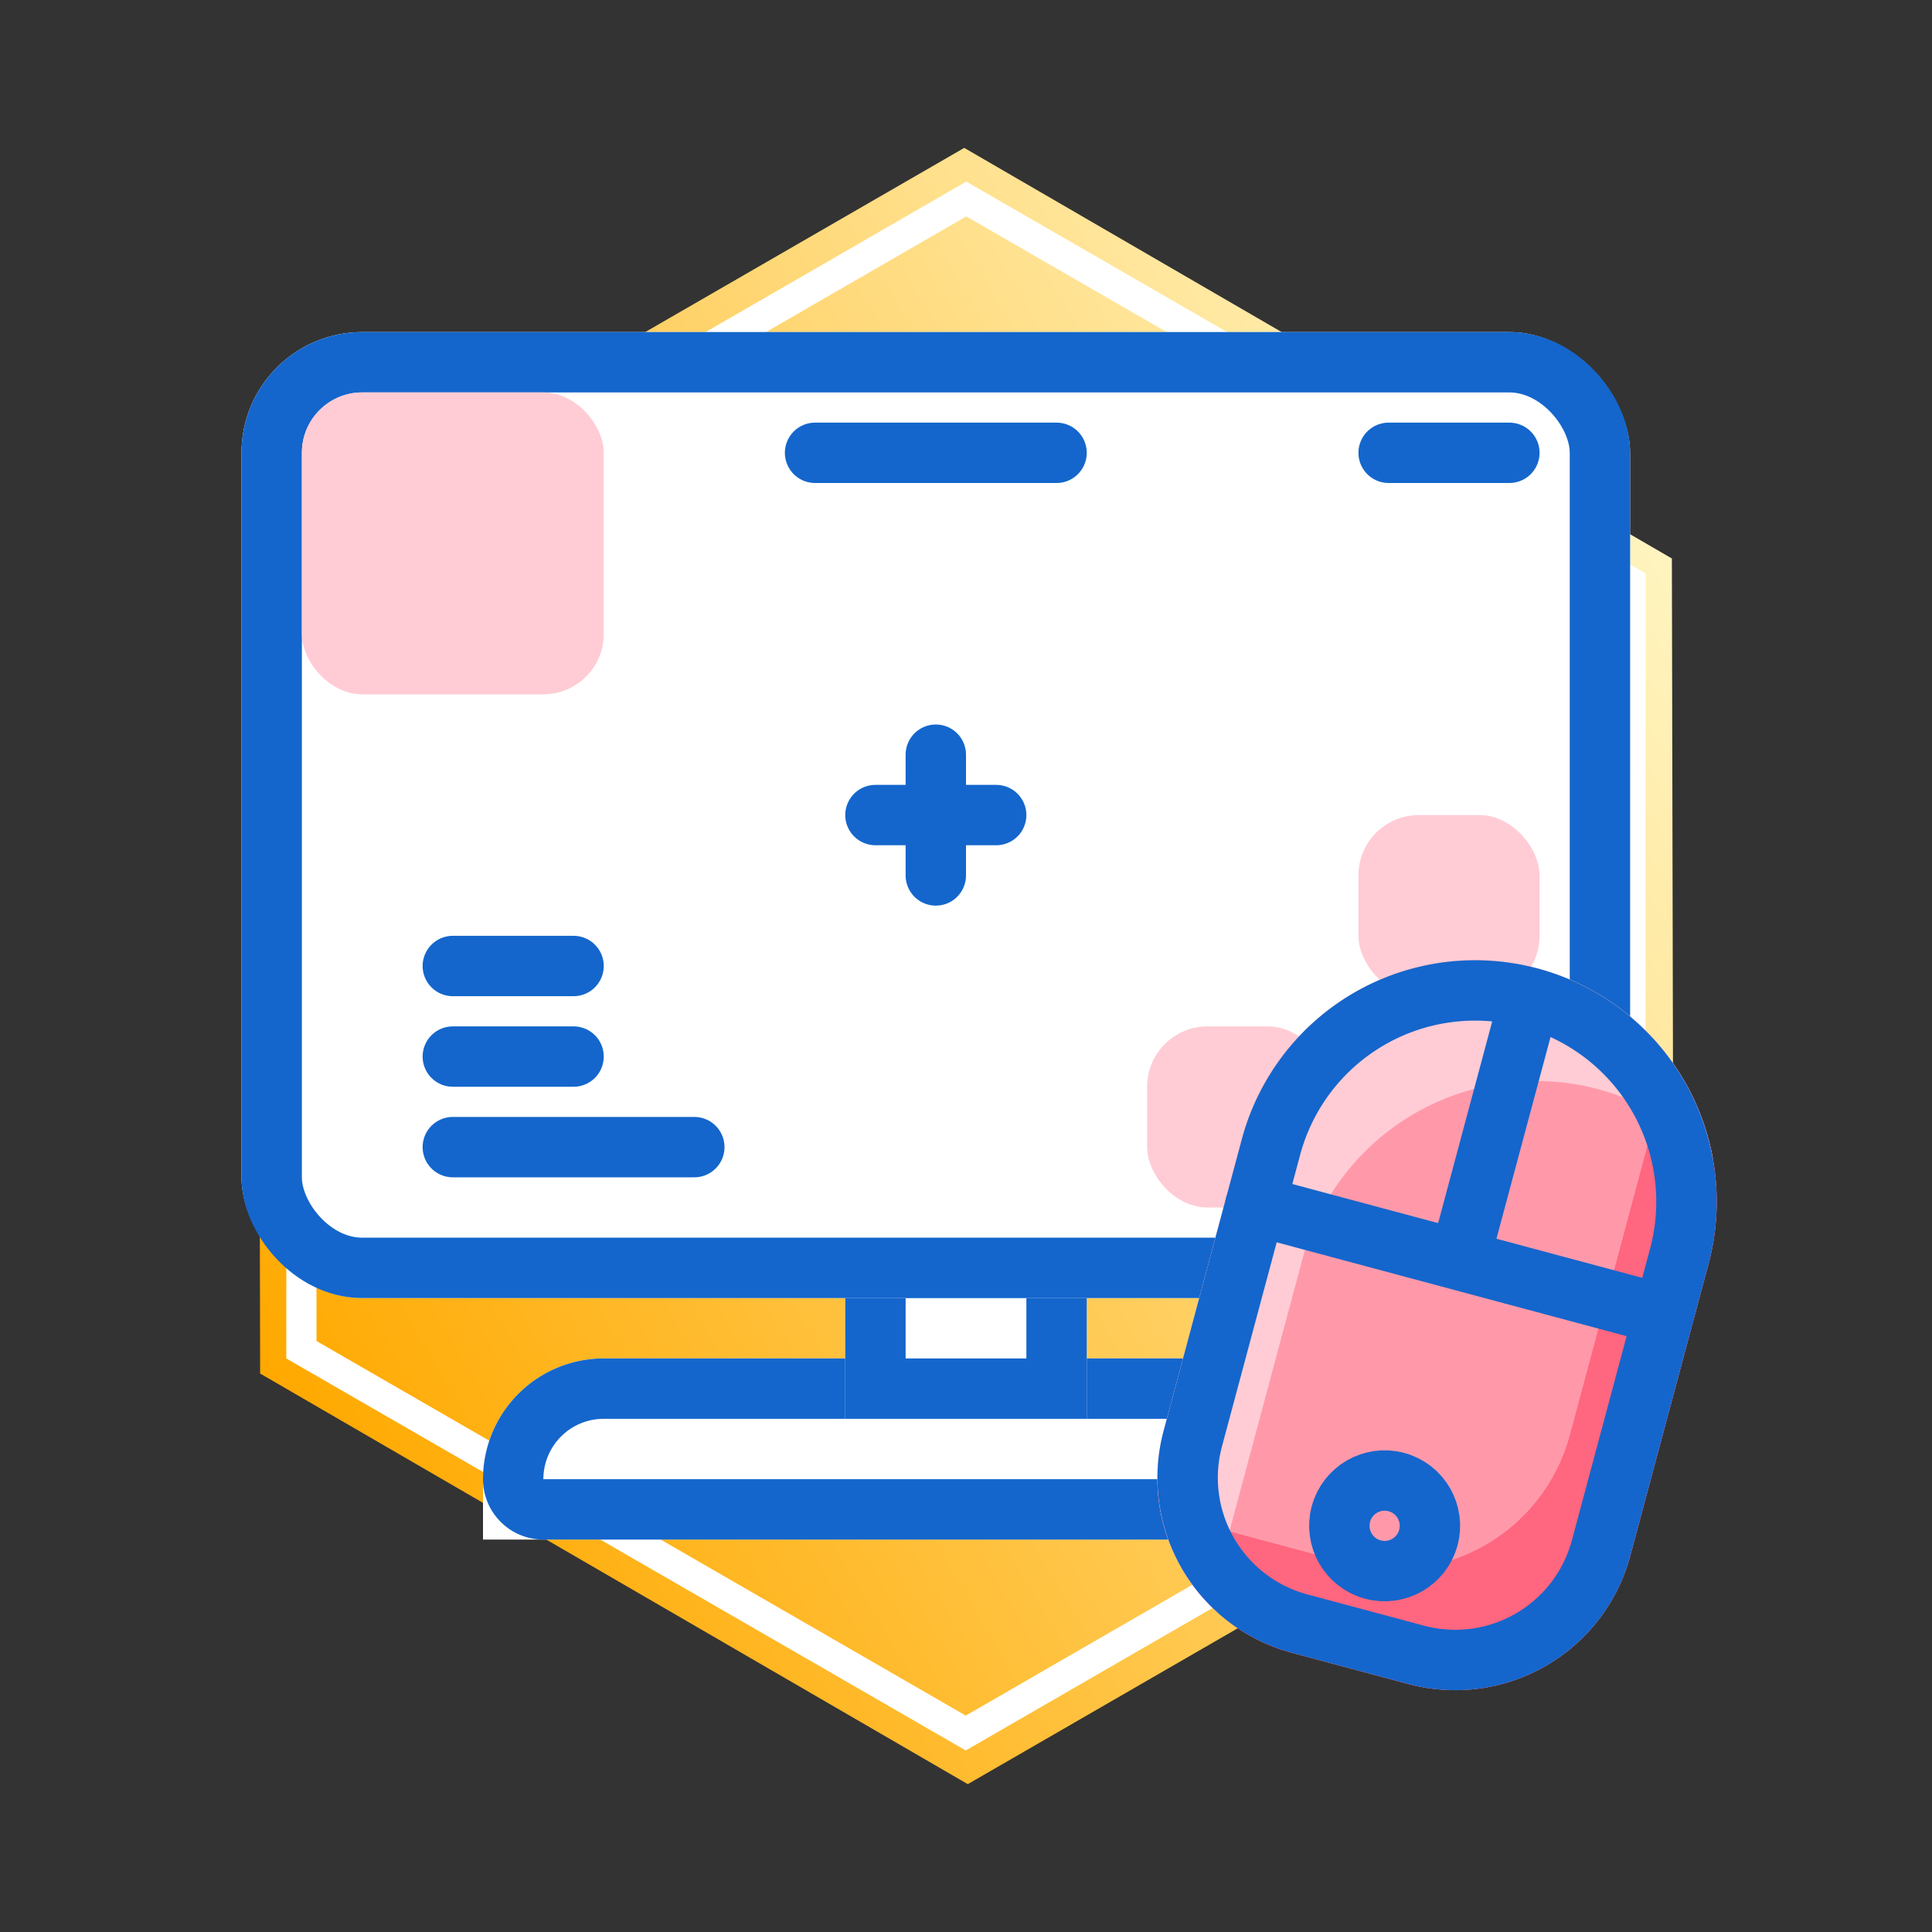 <svg xmlns="http://www.w3.org/2000/svg" xmlns:xlink="http://www.w3.org/1999/xlink" width="64" height="64" viewBox="0 0 64 64">
  <rect x="0" y="0" width="64" height="64" fill="#333333" stroke="none"/>
  <defs>
    <linearGradient id="linear-gradient" y1="0.5" x2="1" y2="0.5" gradientUnits="objectBoundingBox">
      <stop offset="0" stop-color="#fff4bf"/>
      <stop offset="1" stop-color="#ffa900"/>
    </linearGradient>
    <clipPath id="clip-category-pc-game_1">
      <rect width="64" height="64"/>
    </clipPath>
  </defs>
  <g id="category-pc-game_1" data-name="category-pc-game – 1" clip-path="url(#clip-category-pc-game_1)">
    <g id="Group_8181" data-name="Group 8181">
      <path id="Polygon_5" data-name="Polygon 5" d="M40.5,0,54,23.5,40.5,47h-27L0,23.5,13.5,0Z" transform="translate(67.133 38.852) rotate(150)" fill="url(#linear-gradient)"/>
      <g id="Polygon_6" data-name="Polygon 6" transform="translate(65.767 38.486) rotate(150)" fill="none">
        <path d="M39,0,52,22.5,39,45H13L0,22.5,13,0Z" stroke="none"/>
        <path d="M 13.577 1 L 1.155 22.5 L 13.577 44 L 38.423 44 L 50.845 22.5 L 38.423 1 L 13.577 1 M 13 0 L 39 0 L 52 22.5 L 39 45 L 13 45 L 0 22.5 L 13 0 Z" stroke="none" fill="#fff"/>
      </g>
      <rect id="Rectangle_680" data-name="Rectangle 680" width="64" height="64" fill="none"/>
      <g id="Group_8185" data-name="Group 8185">
        <g id="Group_8167" data-name="Group 8167" transform="translate(0 3)">
          <g id="Group_8166" data-name="Group 8166">
            <g id="Rectangle_2494" data-name="Rectangle 2494" transform="translate(16 42)" fill="#fff" stroke="#1466cc" stroke-linejoin="round" stroke-width="2">
              <path d="M4,0H28a4,4,0,0,1,4,4V6a0,0,0,0,1,0,0H0A0,0,0,0,1,0,6V4A4,4,0,0,1,4,0Z" stroke="none"/>
              <path d="M4,1H28a3,3,0,0,1,3,3V4a1,1,0,0,1-1,1H2A1,1,0,0,1,1,4V4A3,3,0,0,1,4,1Z" fill="none"/>
            </g>
            <g id="Rectangle_2495" data-name="Rectangle 2495" transform="translate(28 38)" fill="#fff" stroke="#1466cc" stroke-width="2">
              <rect width="8" height="6" stroke="none"/>
              <rect x="1" y="1" width="6" height="4" fill="none"/>
            </g>
            <g id="Rectangle_2493" data-name="Rectangle 2493" transform="translate(8 8)" fill="#fff" stroke="#1466cc" stroke-width="2">
              <rect width="46" height="32" rx="4" stroke="none"/>
              <rect x="1" y="1" width="44" height="30" rx="3" fill="none"/>
            </g>
            <rect id="Rectangle_2516" data-name="Rectangle 2516" width="10" height="10" rx="2" transform="translate(10 10)" fill="#ffccd5"/>
            <rect id="Rectangle_2517" data-name="Rectangle 2517" width="6" height="6" rx="2" transform="translate(45 31)" fill="#ffccd5"/>
            <rect id="Rectangle_2567" data-name="Rectangle 2567" width="6" height="6" rx="2" transform="translate(45 24)" fill="#ffccd5"/>
            <rect id="Rectangle_2518" data-name="Rectangle 2518" width="6" height="6" rx="2" transform="translate(38 31)" fill="#ffccd5"/>
            <g id="Ellipse_454" data-name="Ellipse 454" transform="translate(42 11)" fill="#fff" stroke="#1466cc" stroke-width="2">
              <circle cx="1" cy="1" r="1" stroke="none"/>
              <circle cx="1" cy="1" fill="none"/>
            </g>
            <g id="Ellipse_458" data-name="Ellipse 458" transform="translate(30 12)" fill="#fff" stroke="#1466cc" stroke-width="2">
              <circle cx="1" cy="1" r="1" stroke="none"/>
              <circle cx="1" cy="1" fill="none"/>
            </g>
            <g id="Ellipse_455" data-name="Ellipse 455" transform="translate(11 34)" fill="#fff" stroke="#1466cc" stroke-width="2">
              <circle cx="1" cy="1" r="1" stroke="none"/>
              <circle cx="1" cy="1" fill="none"/>
            </g>
            <g id="Ellipse_456" data-name="Ellipse 456" transform="translate(11 31)" fill="#fff" stroke="#1466cc" stroke-width="2">
              <circle cx="1" cy="1" r="1" stroke="none"/>
              <circle cx="1" cy="1" fill="none"/>
            </g>
            <g id="Ellipse_457" data-name="Ellipse 457" transform="translate(11 28)" fill="#fff" stroke="#1466cc" stroke-width="2">
              <circle cx="1" cy="1" r="1" stroke="none"/>
              <circle cx="1" cy="1" fill="none"/>
            </g>
            <line id="Line_1791" data-name="Line 1791" x2="4" transform="translate(46 12)" fill="none" stroke="#1466cc" stroke-linecap="round" stroke-width="2"/>
            <line id="Line_1799" data-name="Line 1799" x2="4" transform="translate(29 24)" fill="none" stroke="#1466cc" stroke-linecap="round" stroke-width="2"/>
            <line id="Line_1800" data-name="Line 1800" y1="4" transform="translate(31 22)" fill="none" stroke="#1466cc" stroke-linecap="round" stroke-width="2"/>
            <line id="Line_1798" data-name="Line 1798" y1="8" transform="translate(35 12) rotate(90)" fill="none" stroke="#1466cc" stroke-linecap="round" stroke-width="2"/>
            <line id="Line_1795" data-name="Line 1795" y1="8" transform="translate(23 35) rotate(90)" fill="none" stroke="#1466cc" stroke-linecap="round" stroke-width="2"/>
            <line id="Line_1796" data-name="Line 1796" x2="4" transform="translate(15 32)" fill="none" stroke="#1466cc" stroke-linecap="round" stroke-width="2"/>
            <line id="Line_1797" data-name="Line 1797" x2="4" transform="translate(15 29)" fill="none" stroke="#1466cc" stroke-linecap="round" stroke-width="2"/>
          </g>
        </g>
        <g id="Group_8178" data-name="Group 8178" transform="matrix(0.966, 0.259, -0.259, 0.966, 12.857, -11.262)">
          <path id="Rectangle_2545" data-name="Rectangle 2545" d="M8,0H8a8,8,0,0,1,8,8V18a6,6,0,0,1-6,6H6a6,6,0,0,1-6-6V8A8,8,0,0,1,8,0Z" transform="translate(40 32)" fill="#f9a"/>
          <path id="Subtraction_109" data-name="Subtraction 109" d="M1245-110h-4a6.015,6.015,0,0,1-5.651-3.978,5.937,5.937,0,0,0,2.684.632h4a6.007,6.007,0,0,0,6-6v-10a7.928,7.928,0,0,0-.767-3.423A7.967,7.967,0,0,1,1251-126v10A6.007,6.007,0,0,1,1245-110Z" transform="translate(-1195 166)" fill="#ff667f"/>
          <path id="Subtraction_110" data-name="Subtraction 110" d="M1238.316-110.632h0A5.973,5.973,0,0,1,1235-116v-10a8.009,8.009,0,0,1,8-8,7.971,7.971,0,0,1,4.333,1.274,8.019,8.019,0,0,1,2.9,3.3,7.976,7.976,0,0,0-4.266-1.231,8.009,8.009,0,0,0-8,8v10a5.985,5.985,0,0,0,.348,2.019Z" transform="translate(-1195 166)" fill="#ffccd5"/>
          <g id="Rectangle_2562" data-name="Rectangle 2562" transform="translate(40 32)" fill="none" stroke="#1466cc" stroke-width="2">
            <path d="M8,0H8a8,8,0,0,1,8,8V18a6,6,0,0,1-6,6H6a6,6,0,0,1-6-6V8A8,8,0,0,1,8,0Z" stroke="none"/>
            <path d="M8,1H8a7,7,0,0,1,7,7V18a5,5,0,0,1-5,5H6a5,5,0,0,1-5-5V8A7,7,0,0,1,8,1Z" fill="none"/>
          </g>
          <line id="Line_1804" data-name="Line 1804" x2="14" transform="translate(41 42)" fill="none" stroke="#1466cc" stroke-linecap="round" stroke-width="2"/>
          <line id="Line_1805" data-name="Line 1805" y1="9" transform="translate(48 33)" fill="none" stroke="#1466cc" stroke-width="2"/>
          <g id="Ellipse_466" data-name="Ellipse 466" transform="translate(45.385 48.643)" fill="none" stroke="#1466cc" stroke-width="2">
            <circle cx="2.5" cy="2.5" r="2.5" stroke="none"/>
            <circle cx="2.5" cy="2.5" r="1.5" fill="none"/>
          </g>
        </g>
      </g>
    </g>
  </g>
</svg>
